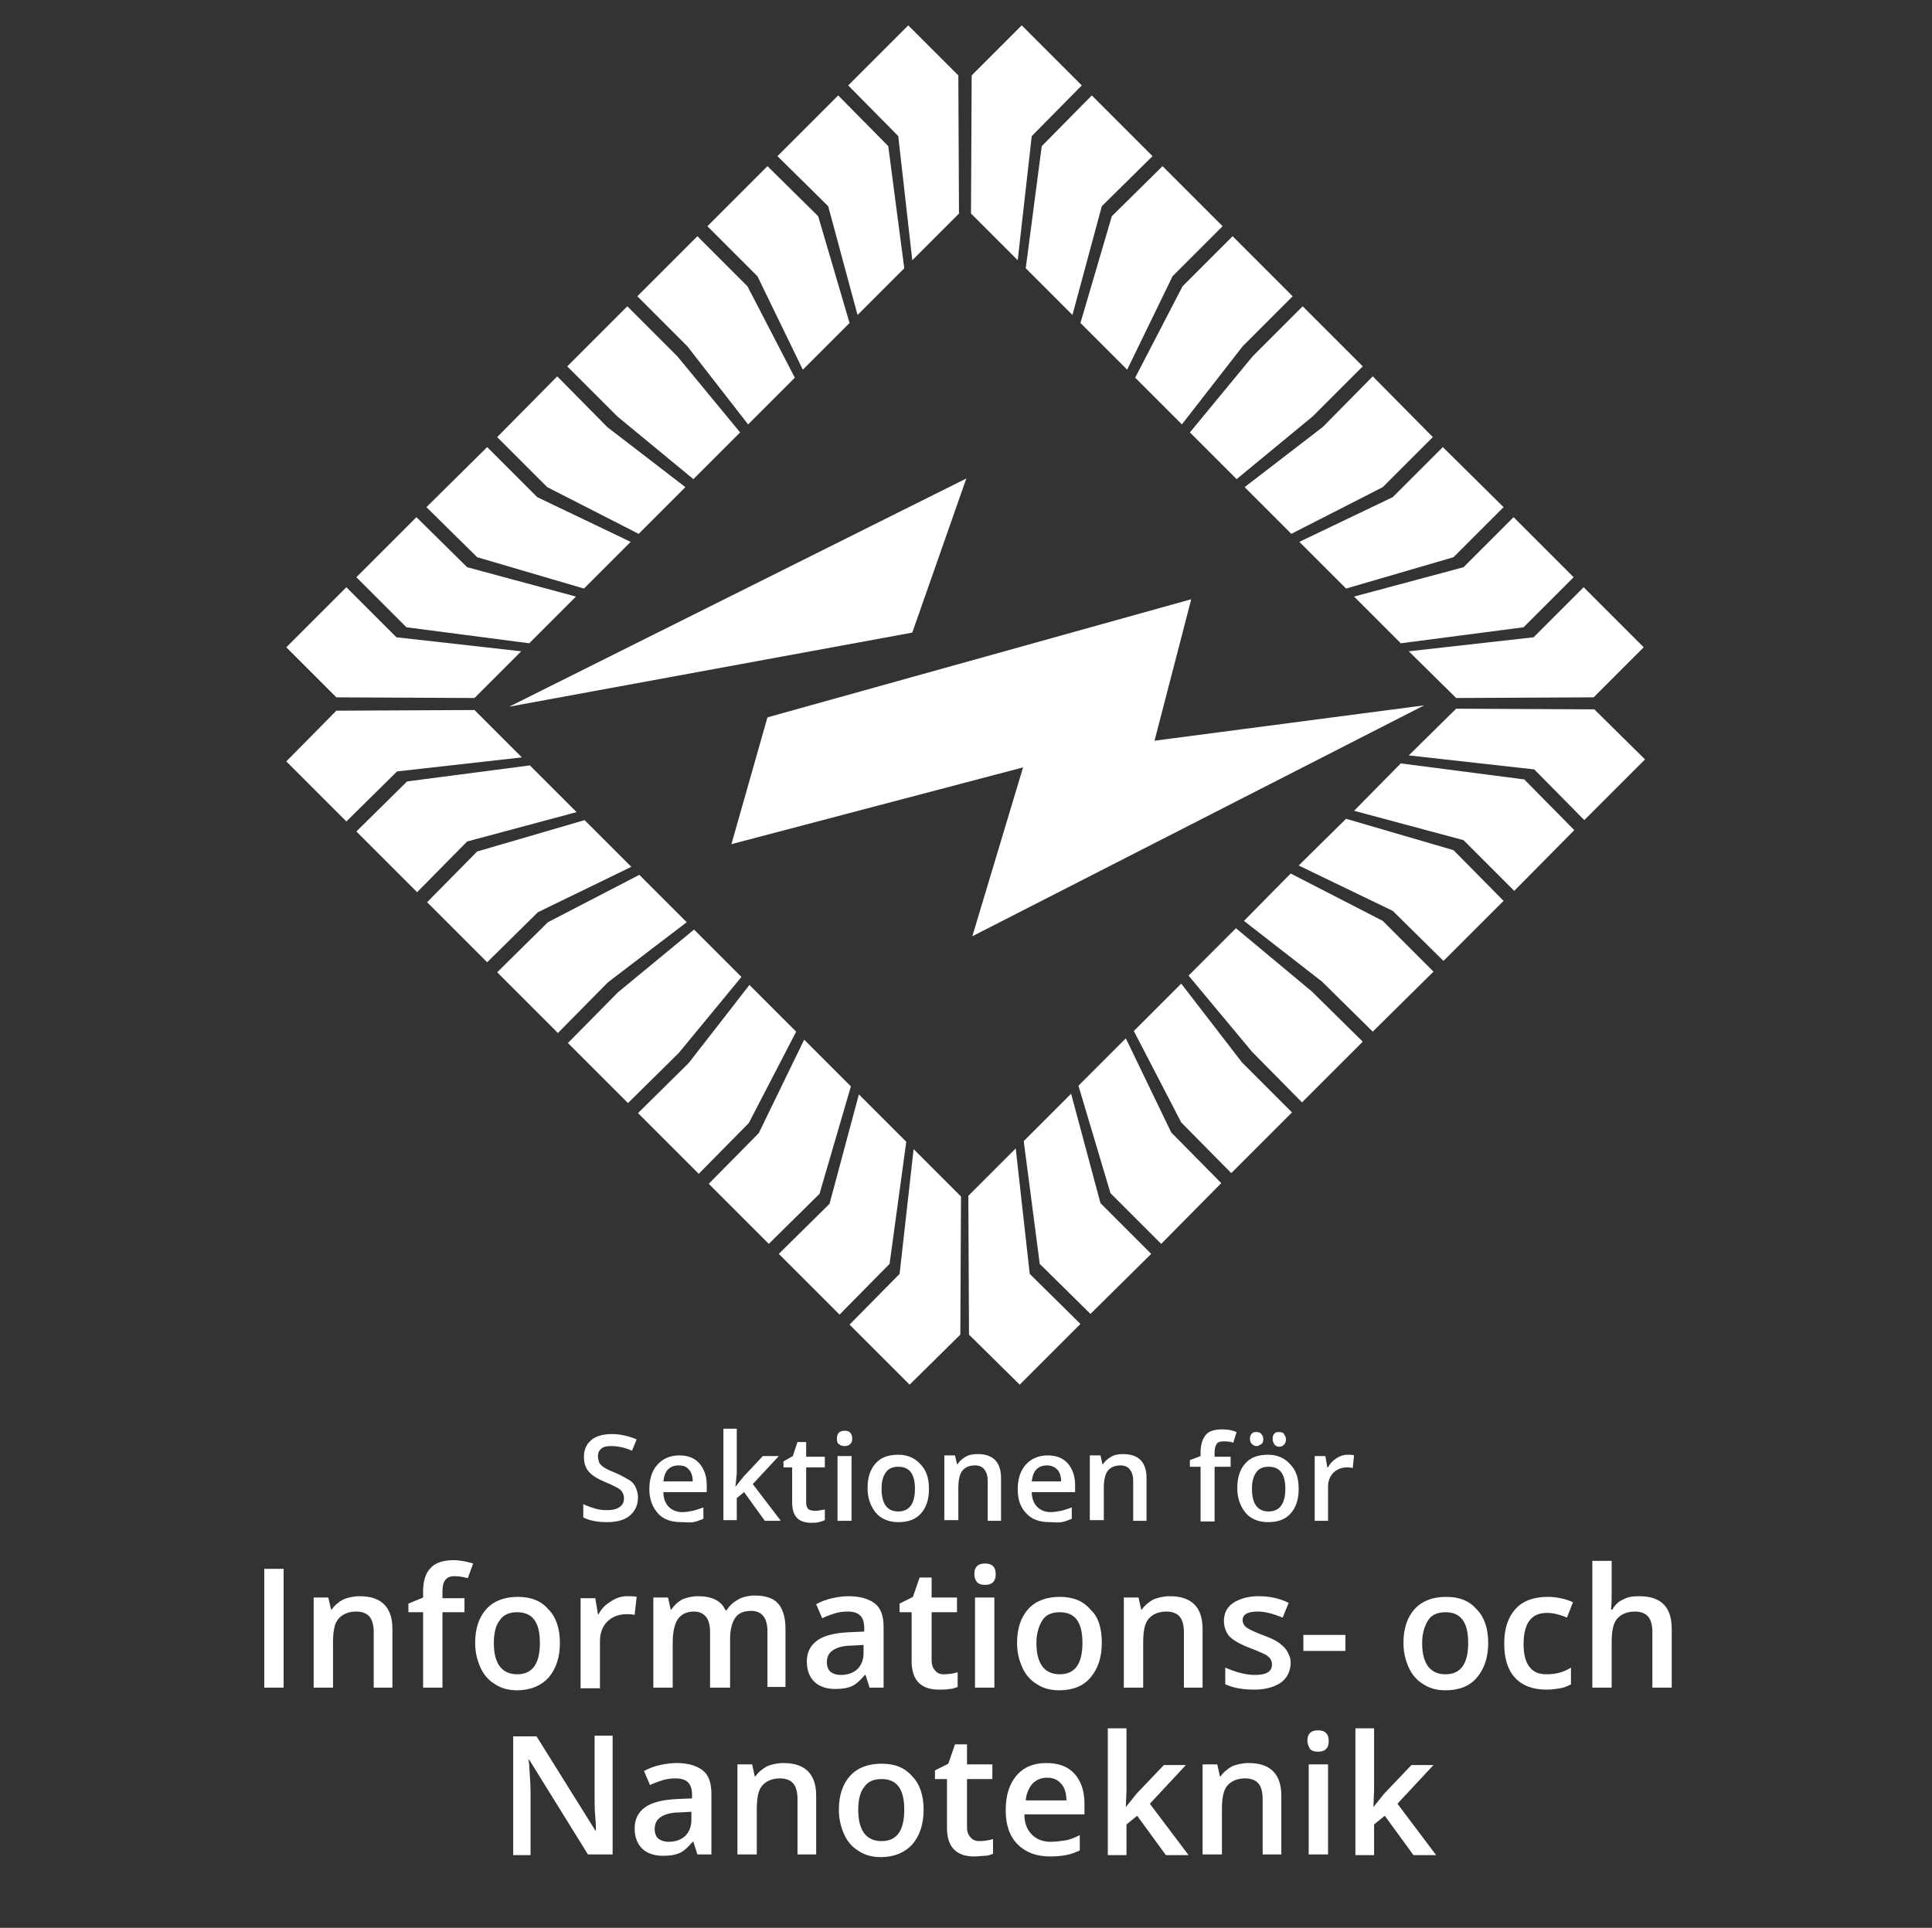 <?xml version="1.0" encoding="utf-8"?>
<!-- Generator: Adobe Illustrator 21.0.2, SVG Export Plug-In . SVG Version: 6.00 Build 0)  -->
<svg version="1.1" id="Lager_1" xmlns="http://www.w3.org/2000/svg" xmlns:xlink="http://www.w3.org/1999/xlink" x="0px" y="0px"
	 viewBox="0 0 289.5 288.9" style="enable-background:new 0 0 289.5 288.9;" xml:space="preserve">
<rect x="0" y="0" width="289.5" height="288.9" fill="#333333" stroke="none"/>
<style type="text/css">
	.st0{display:none;}
	.st1{display:inline;fill:url(#SVGID_1_);}
	.st2{fill:#FFFFFF;}
</style>
<g id="Layer_2" class="st0">
	
		<linearGradient id="SVGID_1_" gradientUnits="userSpaceOnUse" x1="-72.923" y1="146.154" x2="364.307" y2="146.154" gradientTransform="matrix(1 0 0 -1 0 290)">
		<stop  offset="0" style="stop-color:#FFFFFF"/>
		<stop  offset="1" style="stop-color:#000000"/>
	</linearGradient>
	<rect x="-72.9" y="-73.8" class="st1" width="437.2" height="435.4"/>
</g>
<g id="Layer_1">
	<g id="Btm_Left_1_">
		<polyline class="st2" points="218.2,104.6 211.1,97.6 229.8,95.5 237.3,88 246.3,97 238.8,104.5 218.2,104.6 		"/>
		<polyline class="st2" points="209.9,96.4 202.9,89.4 219.3,85 226.8,77.5 235.8,86.5 228.3,94 209.9,96.4 		"/>
		<polyline class="st2" points="201.7,88.2 194.7,81.2 208.7,74.5 216.2,67 225.3,76 217.8,83.5 201.7,88.2 		"/>
		<polyline class="st2" points="193.5,80 186.5,73 198.2,64 205.7,56.4 214.7,65.5 207.2,73 193.5,80 		"/>
		<polyline class="st2" points="185.3,71.8 178.3,64.8 187.7,53.4 195.2,45.9 204.2,54.9 196.7,62.4 185.3,71.8 		"/>
		<polyline class="st2" points="177.1,63.6 170.1,56.6 177.2,42.9 184.7,35.4 193.7,44.4 186.2,51.9 177.1,63.6 		"/>
		<polyline class="st2" points="168.9,55.4 161.9,48.4 166.6,32.4 174.2,24.9 183.2,33.9 175.7,41.4 168.9,55.4 		"/>
		<polyline class="st2" points="160.7,47.2 153.7,40.2 156.1,21.9 163.6,14.3 172.7,23.4 165.1,30.9 160.7,47.2 		"/>
		<polyline class="st2" points="152.5,39 145.5,32 145.6,11.3 153.1,3.8 162.1,12.8 154.6,20.4 152.5,39 		"/>
	</g>
	<g id="Btm_Right_1_">
		<polyline class="st2" points="152.8,207.5 145.2,200 145.1,179.2 152.2,172.1 154.3,190.9 161.9,198.4 152.8,207.5 		"/>
		<polyline class="st2" points="163.4,196.9 155.8,189.4 153.4,171 160.5,163.9 164.9,180.3 172.5,187.9 163.4,196.9 		"/>
		<polyline class="st2" points="174,186.4 166.4,178.8 161.6,162.7 168.7,155.6 175.5,169.7 183,177.3 174,186.4 		"/>
		<polyline class="st2" points="184.5,175.8 177,168.2 169.9,154.5 177,147.4 186.1,159.2 193.6,166.7 184.5,175.8 		"/>
		<polyline class="st2" points="195.1,165.2 187.6,157.6 178.1,146.2 185.2,139.1 196.6,148.6 204.2,156.1 195.1,165.2 		"/>
		<polyline class="st2" points="205.7,154.6 198.1,147.1 186.4,138 193.4,130.9 207.2,138 214.8,145.6 205.7,154.6 		"/>
		<polyline class="st2" points="216.3,144 208.7,136.5 194.6,129.7 201.7,122.7 217.8,127.4 225.3,135 216.3,144 		"/>
		<polyline class="st2" points="226.9,133.5 219.3,125.9 202.9,121.5 209.9,114.4 228.4,116.8 235.9,124.4 226.9,133.5 		"/>
		<polyline class="st2" points="237.4,122.9 229.9,115.3 211.1,113.2 218.2,106.2 238.9,106.3 246.5,113.8 237.4,122.9 		"/>
	</g>
	<g id="Top_Right_1_">
		<polyline class="st2" points="136.3,207.5 127.3,198.5 134.8,190.9 136.9,172.2 144,179.3 143.9,200 136.3,207.5 		"/>
		<polyline class="st2" points="125.8,197 116.7,187.9 124.3,180.4 128.7,164 135.8,171.1 133.3,189.4 125.8,197 		"/>
		<polyline class="st2" points="115.2,186.4 106.2,177.4 113.7,169.8 120.5,155.8 127.5,162.8 122.8,178.9 115.2,186.4 		"/>
		<polyline class="st2" points="104.7,175.9 95.6,166.8 103.2,159.3 112.3,147.6 119.3,154.6 112.2,168.3 104.7,175.9 		"/>
		<polyline class="st2" points="94.1,165.3 85.1,156.3 92.6,148.7 104,139.3 111.1,146.4 101.7,157.8 94.1,165.3 		"/>
		<polyline class="st2" points="83.6,154.8 74.5,145.7 82.1,138.2 95.8,131.1 102.9,138.2 91.1,147.2 83.6,154.8 		"/>
		<polyline class="st2" points="73,144.2 64,135.2 71.5,127.6 87.6,122.9 94.6,129.9 80.6,136.7 73,144.2 		"/>
		<polyline class="st2" points="62.5,133.7 53.4,124.6 61,117.1 79.4,114.7 86.4,121.7 70,126.1 62.5,133.7 		"/>
		<polyline class="st2" points="51.9,123.1 42.9,114.1 50.4,106.5 71.1,106.4 78.2,113.5 59.5,115.6 51.9,123.1 		"/>
	</g>
	<g id="Top_Left_1_">
		<polyline class="st2" points="71.1,104.6 50.4,104.5 42.9,97 51.9,88 59.4,95.5 78.1,97.6 71.1,104.6 		"/>
		<polyline class="st2" points="79.3,96.4 60.9,94 53.4,86.5 62.4,77.5 70,85 86.3,89.4 79.3,96.4 		"/>
		<polyline class="st2" points="87.5,88.2 71.5,83.5 63.9,76 73,67 80.5,74.5 94.5,81.2 87.5,88.2 		"/>
		<polyline class="st2" points="95.7,80 82,73 74.5,65.5 83.5,56.4 91,64 102.7,73 95.7,80 		"/>
		<polyline class="st2" points="103.9,71.8 92.5,62.4 85,54.9 94,45.9 101.5,53.4 110.9,64.8 103.9,71.8 		"/>
		<polyline class="st2" points="112.1,63.6 103,51.9 95.5,44.4 104.5,35.4 112,42.9 119.1,56.6 112.1,63.6 		"/>
		<polyline class="st2" points="120.3,55.4 113.5,41.4 106,33.9 115,24.9 122.6,32.4 127.3,48.4 120.3,55.4 		"/>
		<polyline class="st2" points="128.5,47.2 124.1,30.9 116.5,23.4 125.6,14.3 133.1,21.9 135.5,40.2 128.5,47.2 		"/>
		<polyline class="st2" points="136.7,39 134.6,20.4 127.1,12.8 136.1,3.8 143.6,11.3 143.7,32 136.7,39 		"/>
	</g>
	<g id="Flash_1_">
		<polyline id="N_1_" class="st2" points="115,107.5 109.6,126.5 153.3,115 145.7,140.3 213.4,105.7 173,111 178.5,89.8 115,107.5 
					"/>
		<polyline id="I_1_" class="st2" points="76.3,105.9 136.7,94.8 144.8,71.7 76.3,105.9 		"/>
	</g>
</g>
<g>
	<path class="st2" d="M95.6,224.4c0,1.1-0.4,2-1.2,2.7s-2,1-3.4,1s-2.6-0.2-3.6-0.7v-2c0.6,0.3,1.2,0.5,1.9,0.7s1.3,0.2,1.8,0.2
		c0.8,0,1.4-0.2,1.8-0.5s0.6-0.7,0.6-1.3c0-0.5-0.2-0.9-0.5-1.2s-1.1-0.7-2.3-1.2c-1.2-0.5-2-1-2.5-1.6s-0.7-1.3-0.7-2.2
		c0-1.1,0.4-1.9,1.1-2.5s1.8-0.9,3.1-0.9c1.2,0,2.5,0.3,3.7,0.8l-0.7,1.7c-1.1-0.5-2.2-0.7-3.1-0.7c-0.7,0-1.2,0.1-1.5,0.4
		c-0.4,0.3-0.5,0.7-0.5,1.2c0,0.3,0.1,0.6,0.2,0.9c0.1,0.2,0.4,0.5,0.7,0.7s0.9,0.5,1.7,0.8c0.9,0.4,1.6,0.8,2.1,1.1s0.8,0.7,1,1.2
		S95.6,223.9,95.6,224.4z"/>
	<path class="st2" d="M102.1,228.1c-1.5,0-2.7-0.4-3.5-1.3s-1.3-2.1-1.3-3.6c0-1.6,0.4-2.8,1.2-3.7s1.9-1.4,3.3-1.4
		c1.3,0,2.3,0.4,3,1.2s1.1,1.9,1.1,3.2v1.1h-6.5c0,0.9,0.3,1.7,0.8,2.2s1.2,0.8,2,0.8c0.6,0,1.1-0.1,1.6-0.2s1-0.3,1.6-0.5v1.7
		c-0.5,0.2-1,0.4-1.5,0.5S102.7,228.1,102.1,228.1z M101.7,219.6c-0.7,0-1.2,0.2-1.6,0.6s-0.6,1-0.7,1.8h4.4c0-0.8-0.2-1.4-0.6-1.8
		C102.9,219.8,102.4,219.6,101.7,219.6z"/>
	<path class="st2" d="M110.2,222.8l1.2-1.5l2.9-3.1h2.4l-3.9,4.2l4.2,5.5h-2.4l-3.1-4.3l-1.1,0.9v3.3h-2v-13.7h2v6.7L110.2,222.8
		L110.2,222.8z"/>
	<path class="st2" d="M122.1,226.4c0.5,0,1-0.1,1.5-0.2v1.6c-0.2,0.1-0.5,0.2-0.9,0.3s-0.7,0.1-1.1,0.1c-2,0-2.9-1-2.9-3.1v-5.2
		h-1.3v-0.9l1.4-0.8l0.7-2.1h1.3v2.2h2.8v1.6h-2.8v5.2c0,0.5,0.1,0.9,0.4,1.1C121.4,226.3,121.7,226.4,122.1,226.4z"/>
	<path class="st2" d="M125.4,215.6c0-0.4,0.1-0.7,0.3-0.9s0.5-0.3,0.9-0.3c0.4,0,0.6,0.1,0.8,0.3s0.3,0.5,0.3,0.9
		c0,0.4-0.1,0.6-0.3,0.8c-0.2,0.2-0.5,0.3-0.8,0.3c-0.4,0-0.7-0.1-0.9-0.3C125.5,216.3,125.4,216,125.4,215.6z M127.6,227.9h-2.1
		v-9.7h2.1V227.9z"/>
	<path class="st2" d="M139.2,223.1c0,1.6-0.4,2.8-1.2,3.7s-1.9,1.3-3.4,1.3c-0.9,0-1.7-0.2-2.4-0.6s-1.2-1-1.6-1.8s-0.6-1.7-0.6-2.7
		c0-1.6,0.4-2.8,1.2-3.7s1.9-1.3,3.4-1.3c1.4,0,2.5,0.5,3.3,1.4C138.8,220.3,139.2,221.5,139.2,223.1z M132.1,223.1
		c0,2.2,0.8,3.4,2.5,3.4c1.6,0,2.5-1.1,2.5-3.4c0-2.2-0.8-3.3-2.5-3.3c-0.9,0-1.5,0.3-1.9,0.9S132.1,222,132.1,223.1z"/>
	<path class="st2" d="M150.1,227.9h-2.1v-6c0-0.8-0.2-1.3-0.5-1.7c-0.3-0.4-0.8-0.6-1.4-0.6c-0.9,0-1.5,0.3-1.9,0.8
		s-0.6,1.4-0.6,2.6v4.8h-2.1v-9.7h1.6l0.3,1.3h0.1c0.3-0.5,0.7-0.8,1.2-1.1s1.1-0.4,1.8-0.4c2.3,0,3.5,1.2,3.5,3.6V227.9z"/>
	<path class="st2" d="M157.3,228.1c-1.5,0-2.7-0.4-3.5-1.3c-0.9-0.9-1.3-2.1-1.3-3.6c0-1.6,0.4-2.8,1.2-3.7s1.9-1.4,3.3-1.4
		c1.3,0,2.3,0.4,3,1.2s1.1,1.9,1.1,3.2v1.1h-6.5c0,0.9,0.3,1.7,0.8,2.2s1.2,0.8,2,0.8c0.6,0,1.1-0.1,1.6-0.2s1-0.3,1.6-0.5v1.7
		c-0.5,0.2-1,0.4-1.5,0.5S157.9,228.1,157.3,228.1z M156.9,219.6c-0.7,0-1.2,0.2-1.6,0.6c-0.4,0.4-0.6,1-0.7,1.8h4.4
		c0-0.8-0.2-1.4-0.6-1.8C158,219.8,157.5,219.6,156.9,219.6z"/>
	<path class="st2" d="M171.9,227.9h-2.1v-6c0-0.8-0.2-1.3-0.5-1.7c-0.3-0.4-0.8-0.6-1.4-0.6c-0.9,0-1.5,0.3-1.9,0.8
		s-0.6,1.4-0.6,2.6v4.8h-2.1v-9.7h1.6l0.3,1.3h0.1c0.3-0.5,0.7-0.8,1.2-1.1s1.1-0.4,1.8-0.4c2.3,0,3.5,1.2,3.5,3.6V227.9z"/>
	<path class="st2" d="M184.4,219.8H182v8.2h-2.1v-8.2h-1.6v-1l1.6-0.6v-0.6c0-1.1,0.3-2,0.8-2.6c0.5-0.6,1.4-0.8,2.5-0.8
		c0.7,0,1.4,0.1,2.1,0.4l-0.5,1.6c-0.5-0.2-1-0.2-1.5-0.2c-0.5,0-0.8,0.1-1,0.4c-0.2,0.3-0.3,0.7-0.3,1.3v0.6h2.4V219.8z"/>
	<path class="st2" d="M194.6,223.1c0,1.6-0.4,2.8-1.2,3.7s-1.9,1.3-3.4,1.3c-0.9,0-1.7-0.2-2.4-0.6s-1.2-1-1.6-1.8s-0.6-1.7-0.6-2.7
		c0-1.6,0.4-2.8,1.2-3.7s1.9-1.3,3.4-1.3c1.4,0,2.5,0.5,3.3,1.4C194.2,220.3,194.6,221.5,194.6,223.1z M187.3,215.6
		c0-0.4,0.1-0.6,0.3-0.8s0.4-0.2,0.7-0.2c0.3,0,0.6,0.1,0.7,0.3c0.2,0.2,0.3,0.4,0.3,0.8c0,0.3-0.1,0.6-0.3,0.7s-0.4,0.3-0.7,0.3
		c-0.3,0-0.5-0.1-0.7-0.3S187.3,216,187.3,215.6z M187.6,223.1c0,2.2,0.8,3.4,2.5,3.4c1.6,0,2.5-1.1,2.5-3.4c0-2.2-0.8-3.3-2.5-3.3
		c-0.9,0-1.5,0.3-1.9,0.9S187.6,222,187.6,223.1z M190.7,215.6c0-0.4,0.1-0.6,0.3-0.8c0.2-0.2,0.4-0.2,0.7-0.2
		c0.3,0,0.6,0.1,0.7,0.3s0.3,0.4,0.3,0.8c0,0.3-0.1,0.6-0.3,0.8c-0.2,0.2-0.4,0.3-0.7,0.3c-0.3,0-0.5-0.1-0.7-0.3
		C190.8,216.2,190.7,216,190.7,215.6z"/>
	<path class="st2" d="M201.9,218c0.4,0,0.8,0,1,0.1l-0.2,1.9c-0.3-0.1-0.6-0.1-0.9-0.1c-0.8,0-1.5,0.3-2,0.8s-0.8,1.2-0.8,2.1v5.1
		H197v-9.7h1.6l0.3,1.7h0.1c0.3-0.6,0.7-1,1.3-1.4C200.8,218.2,201.3,218,201.9,218z"/>
	<path class="st2" d="M39.6,252.9v-17.8h2.9v17.8H39.6z"/>
	<path class="st2" d="M58.8,252.9H56v-8.3c0-1-0.2-1.8-0.6-2.3c-0.4-0.5-1.1-0.8-2-0.8c-1.2,0-2.1,0.4-2.7,1.1s-0.8,1.9-0.8,3.6v6.7
		H47v-13.5h2.2l0.4,1.8h0.1c0.4-0.6,1-1.1,1.7-1.5c0.7-0.3,1.6-0.5,2.5-0.5c3.2,0,4.9,1.6,4.9,4.9V252.9z"/>
	<path class="st2" d="M69.6,241.6h-3.3v11.3h-2.9v-11.3h-2.2v-1.3l2.2-0.9v-0.9c0-1.6,0.4-2.8,1.1-3.5c0.7-0.8,1.9-1.2,3.4-1.2
		c1,0,2,0.2,3,0.5l-0.8,2.2c-0.7-0.2-1.4-0.3-2-0.3c-0.7,0-1.1,0.2-1.4,0.6c-0.3,0.4-0.4,1-0.4,1.8v0.9h3.3V241.6z"/>
	<path class="st2" d="M83.9,246.2c0,2.2-0.6,3.9-1.7,5.2c-1.1,1.2-2.7,1.9-4.7,1.9c-1.3,0-2.4-0.3-3.3-0.9c-1-0.6-1.7-1.4-2.2-2.5
		c-0.5-1.1-0.8-2.3-0.8-3.7c0-2.2,0.6-3.9,1.7-5.1c1.1-1.2,2.7-1.8,4.7-1.8c2,0,3.5,0.6,4.6,1.9C83.3,242.3,83.9,244,83.9,246.2z
		 M74,246.2c0,3.1,1.2,4.7,3.5,4.7c2.3,0,3.4-1.6,3.4-4.7c0-3.1-1.1-4.6-3.4-4.6c-1.2,0-2.1,0.4-2.6,1.2
		C74.3,243.5,74,244.7,74,246.2z"/>
	<path class="st2" d="M94,239.2c0.6,0,1.1,0,1.4,0.1l-0.3,2.7c-0.4-0.1-0.8-0.1-1.3-0.1c-1.1,0-2.1,0.4-2.8,1.1
		c-0.7,0.7-1.1,1.7-1.1,2.9v7.1h-2.9v-13.5h2.2l0.4,2.4h0.1c0.4-0.8,1-1.4,1.8-1.9C92.4,239.4,93.2,239.2,94,239.2z"/>
	<path class="st2" d="M109.3,252.9h-2.9v-8.3c0-1-0.2-1.8-0.6-2.3c-0.4-0.5-1-0.8-1.8-0.8c-1.1,0-1.9,0.4-2.4,1.1
		c-0.5,0.7-0.8,1.9-0.8,3.6v6.7h-2.9v-13.5h2.2l0.4,1.8h0.1c0.4-0.6,0.9-1.1,1.6-1.5c0.7-0.3,1.5-0.5,2.4-0.5c2.1,0,3.5,0.7,4.1,2.1
		h0.2c0.4-0.7,1-1.2,1.7-1.6c0.7-0.4,1.6-0.6,2.5-0.6c1.6,0,2.8,0.4,3.5,1.2c0.7,0.8,1.1,2.1,1.1,3.7v8.8H115v-8.3
		c0-1-0.2-1.8-0.6-2.3c-0.4-0.5-1-0.8-1.8-0.8c-1.1,0-1.9,0.3-2.4,1c-0.5,0.7-0.8,1.8-0.8,3.2V252.9z"/>
	<path class="st2" d="M130.3,252.9l-0.6-1.9h-0.1c-0.7,0.8-1.3,1.4-2,1.7s-1.5,0.4-2.5,0.4c-1.3,0-2.4-0.4-3.1-1.1
		c-0.7-0.7-1.1-1.7-1.1-3c0-1.4,0.5-2.4,1.6-3.2c1-0.7,2.6-1.1,4.7-1.2l2.3-0.1V244c0-0.9-0.2-1.5-0.6-1.9c-0.4-0.4-1-0.6-1.9-0.6
		c-0.7,0-1.4,0.1-2,0.3c-0.6,0.2-1.2,0.4-1.8,0.7l-0.9-2.1c0.7-0.4,1.5-0.7,2.4-0.9c0.9-0.2,1.7-0.3,2.5-0.3c1.7,0,3,0.4,3.9,1.1
		c0.9,0.7,1.3,1.9,1.3,3.5v9.1H130.3z M126,251c1,0,1.9-0.3,2.5-0.9c0.6-0.6,0.9-1.4,0.9-2.4v-1.2l-1.7,0.1c-1.4,0-2.3,0.3-2.9,0.7
		c-0.6,0.4-0.9,1-0.9,1.8c0,0.6,0.2,1.1,0.5,1.4C124.8,250.8,125.3,251,126,251z"/>
	<path class="st2" d="M141.4,250.9c0.7,0,1.4-0.1,2.1-0.3v2.2c-0.3,0.1-0.7,0.3-1.2,0.3c-0.5,0.1-1,0.1-1.6,0.1
		c-2.7,0-4.1-1.4-4.1-4.3v-7.3h-1.8v-1.3l2-1l1-2.9h1.8v3h3.8v2.2h-3.8v7.2c0,0.7,0.2,1.2,0.5,1.5
		C140.4,250.7,140.8,250.9,141.4,250.9z"/>
	<path class="st2" d="M146,235.9c0-0.5,0.1-0.9,0.4-1.2s0.7-0.4,1.2-0.4c0.5,0,0.9,0.1,1.2,0.4c0.3,0.3,0.4,0.7,0.4,1.2
		c0,0.5-0.1,0.9-0.4,1.2c-0.3,0.3-0.7,0.4-1.2,0.4c-0.5,0-0.9-0.1-1.2-0.4C146.1,236.7,146,236.3,146,235.9z M149,252.9h-2.9v-13.5
		h2.9V252.9z"/>
	<path class="st2" d="M165.1,246.2c0,2.2-0.6,3.9-1.7,5.2s-2.7,1.9-4.7,1.9c-1.3,0-2.4-0.3-3.3-0.9c-1-0.6-1.7-1.4-2.2-2.5
		c-0.5-1.1-0.8-2.3-0.8-3.7c0-2.2,0.6-3.9,1.7-5.1c1.1-1.2,2.7-1.8,4.7-1.8c2,0,3.5,0.6,4.6,1.9C164.6,242.3,165.1,244,165.1,246.2z
		 M155.3,246.2c0,3.1,1.2,4.7,3.5,4.7c2.3,0,3.4-1.6,3.4-4.7c0-3.1-1.1-4.6-3.4-4.6c-1.2,0-2.1,0.4-2.6,1.2S155.3,244.7,155.3,246.2
		z"/>
	<path class="st2" d="M180.3,252.9h-2.9v-8.3c0-1-0.2-1.8-0.6-2.3c-0.4-0.5-1.1-0.8-2-0.8c-1.2,0-2.1,0.4-2.7,1.1s-0.8,1.9-0.8,3.6
		v6.7h-2.9v-13.5h2.2l0.4,1.8h0.1c0.4-0.6,1-1.1,1.7-1.5c0.7-0.3,1.6-0.5,2.5-0.5c3.2,0,4.9,1.6,4.9,4.9V252.9z"/>
	<path class="st2" d="M193.4,249.1c0,1.3-0.5,2.3-1.4,3c-1,0.7-2.3,1.1-4.1,1.1c-1.8,0-3.2-0.3-4.3-0.8v-2.5
		c1.6,0.7,3.1,1.1,4.4,1.1c1.8,0,2.6-0.5,2.6-1.6c0-0.3-0.1-0.6-0.3-0.9c-0.2-0.2-0.5-0.5-1-0.7c-0.4-0.2-1.1-0.5-1.9-0.8
		c-1.6-0.6-2.6-1.2-3.2-1.8c-0.5-0.6-0.8-1.4-0.8-2.3c0-1.2,0.5-2.1,1.4-2.7c0.9-0.6,2.2-1,3.8-1c1.6,0,3.1,0.3,4.5,1l-0.9,2.2
		c-1.5-0.6-2.7-0.9-3.7-0.9c-1.5,0-2.3,0.4-2.3,1.3c0,0.4,0.2,0.8,0.6,1.1s1.3,0.7,2.6,1.2c1.1,0.4,1.9,0.8,2.4,1.2
		c0.5,0.4,0.9,0.8,1.1,1.2S193.4,248.4,193.4,249.1z"/>
	<path class="st2" d="M195.3,247.5V245h6.3v2.4H195.3z"/>
	<path class="st2" d="M223,246.2c0,2.2-0.6,3.9-1.7,5.2s-2.7,1.9-4.7,1.9c-1.3,0-2.4-0.3-3.3-0.9c-1-0.6-1.7-1.4-2.2-2.5
		c-0.5-1.1-0.8-2.3-0.8-3.7c0-2.2,0.6-3.9,1.7-5.1c1.1-1.2,2.7-1.8,4.7-1.8c2,0,3.5,0.6,4.6,1.9C222.4,242.3,223,244,223,246.2z
		 M213.1,246.2c0,3.1,1.2,4.7,3.5,4.7c2.3,0,3.4-1.6,3.4-4.7c0-3.1-1.1-4.6-3.4-4.6c-1.2,0-2.1,0.4-2.6,1.2S213.1,244.7,213.1,246.2
		z"/>
	<path class="st2" d="M231.7,253.2c-2,0-3.6-0.6-4.7-1.8c-1.1-1.2-1.6-2.9-1.6-5.1c0-2.3,0.6-4,1.7-5.2c1.1-1.2,2.7-1.8,4.8-1.8
		c1.4,0,2.7,0.3,3.8,0.8l-0.9,2.3c-1.2-0.5-2.2-0.7-3-0.7c-2.3,0-3.5,1.5-3.5,4.7c0,1.5,0.3,2.7,0.9,3.4c0.6,0.8,1.4,1.1,2.6,1.1
		c1.3,0,2.5-0.3,3.6-1v2.5c-0.5,0.3-1.1,0.5-1.6,0.6C233.2,253.1,232.5,253.2,231.7,253.2z"/>
	<path class="st2" d="M250.5,252.9h-2.9v-8.3c0-1-0.2-1.8-0.6-2.3c-0.4-0.5-1.1-0.8-2-0.8c-1.2,0-2.1,0.4-2.7,1.1
		c-0.6,0.7-0.8,1.9-0.8,3.6v6.7h-2.9v-19h2.9v4.8c0,0.8,0,1.6-0.1,2.5h0.2c0.4-0.7,0.9-1.2,1.6-1.5c0.7-0.4,1.5-0.5,2.4-0.5
		c3.3,0,4.9,1.6,4.9,4.9V252.9z"/>
	<path class="st2" d="M91.7,277.9h-3.6l-8.8-14.2h-0.1l0.1,0.8c0.1,1.5,0.2,2.9,0.2,4.2v9.3h-2.6v-17.8h3.5l8.8,14.1h0.1
		c0-0.2,0-0.9-0.1-2s-0.1-2.1-0.1-2.8v-9.4h2.7V277.9z"/>
	<path class="st2" d="M104.5,277.9l-0.6-1.9h-0.1c-0.7,0.8-1.3,1.4-2,1.7s-1.5,0.4-2.5,0.4c-1.3,0-2.4-0.4-3.1-1.1
		c-0.7-0.7-1.1-1.7-1.1-3c0-1.4,0.5-2.4,1.6-3.2c1-0.7,2.6-1.1,4.7-1.2l2.3-0.1V269c0-0.9-0.2-1.5-0.6-1.9c-0.4-0.4-1-0.6-1.9-0.6
		c-0.7,0-1.4,0.1-2,0.3c-0.6,0.2-1.2,0.4-1.8,0.7l-0.9-2.1c0.7-0.4,1.5-0.7,2.4-0.9c0.9-0.2,1.7-0.3,2.5-0.3c1.7,0,3,0.4,3.9,1.1
		c0.9,0.7,1.3,1.9,1.3,3.5v9.1H104.5z M100.2,276c1,0,1.9-0.3,2.5-0.9c0.6-0.6,0.9-1.4,0.9-2.4v-1.2l-1.7,0.1
		c-1.4,0-2.3,0.3-2.9,0.7c-0.6,0.4-0.9,1-0.9,1.8c0,0.6,0.2,1.1,0.5,1.4C99,275.8,99.5,276,100.2,276z"/>
	<path class="st2" d="M122.4,277.9h-2.9v-8.3c0-1-0.2-1.8-0.6-2.3c-0.4-0.5-1.1-0.8-2-0.8c-1.2,0-2.1,0.4-2.7,1.1s-0.8,1.9-0.8,3.6
		v6.7h-2.9v-13.5h2.2l0.4,1.8h0.1c0.4-0.6,1-1.1,1.7-1.5c0.7-0.3,1.6-0.5,2.5-0.5c3.2,0,4.9,1.6,4.9,4.9V277.9z"/>
	<path class="st2" d="M138.4,271.2c0,2.2-0.6,3.9-1.7,5.2c-1.1,1.2-2.7,1.9-4.7,1.9c-1.3,0-2.4-0.3-3.3-0.9c-1-0.6-1.7-1.4-2.2-2.5
		c-0.5-1.1-0.8-2.3-0.8-3.7c0-2.2,0.6-3.9,1.7-5.1c1.1-1.2,2.7-1.8,4.7-1.8c2,0,3.5,0.6,4.6,1.9C137.8,267.3,138.4,269,138.4,271.2z
		 M128.6,271.2c0,3.1,1.2,4.7,3.5,4.7c2.3,0,3.4-1.6,3.4-4.7c0-3.1-1.1-4.6-3.4-4.6c-1.2,0-2.1,0.4-2.6,1.2
		C128.9,268.5,128.6,269.7,128.6,271.2z"/>
	<path class="st2" d="M146.7,275.9c0.7,0,1.4-0.1,2.1-0.3v2.2c-0.3,0.1-0.7,0.3-1.2,0.3s-1,0.1-1.6,0.1c-2.7,0-4.1-1.4-4.1-4.3v-7.3
		h-1.8v-1.3l2-1l1-2.9h1.8v3h3.8v2.2h-3.8v7.2c0,0.7,0.2,1.2,0.5,1.5C145.7,275.7,146.2,275.9,146.7,275.9z"/>
	<path class="st2" d="M157.4,278.2c-2.1,0-3.7-0.6-4.9-1.8c-1.2-1.2-1.8-2.9-1.8-5.1c0-2.2,0.5-3.9,1.6-5.2c1.1-1.3,2.6-1.9,4.5-1.9
		c1.8,0,3.2,0.5,4.2,1.6c1,1.1,1.5,2.6,1.5,4.5v1.6h-9c0,1.3,0.4,2.3,1.1,3c0.7,0.7,1.6,1.1,2.8,1.1c0.8,0,1.5-0.1,2.2-0.2
		s1.4-0.4,2.2-0.8v2.3c-0.7,0.3-1.4,0.6-2.1,0.7C159.2,278.1,158.3,278.2,157.4,278.2z M156.9,266.4c-0.9,0-1.6,0.3-2.2,0.9
		c-0.5,0.6-0.9,1.4-1,2.5h6.1c0-1.1-0.3-2-0.8-2.5C158.5,266.7,157.8,266.4,156.9,266.4z"/>
	<path class="st2" d="M168.7,270.8l1.6-2l4.1-4.3h3.3l-5.4,5.8l5.8,7.7h-3.4l-4.3-5.9l-1.6,1.3v4.6h-2.8v-19h2.8v9.3L168.7,270.8
		L168.7,270.8z"/>
	<path class="st2" d="M192.1,277.9h-2.9v-8.3c0-1-0.2-1.8-0.6-2.3c-0.4-0.5-1.1-0.8-2-0.8c-1.2,0-2.1,0.4-2.7,1.1s-0.8,1.9-0.8,3.6
		v6.7h-2.9v-13.5h2.2l0.4,1.8h0.1c0.4-0.6,1-1.1,1.7-1.5c0.7-0.3,1.6-0.5,2.5-0.5c3.2,0,4.9,1.6,4.9,4.9V277.9z"/>
	<path class="st2" d="M195.9,260.9c0-0.5,0.1-0.9,0.4-1.2c0.3-0.3,0.7-0.4,1.2-0.4c0.5,0,0.9,0.1,1.2,0.4c0.3,0.3,0.4,0.7,0.4,1.2
		c0,0.5-0.1,0.9-0.4,1.2c-0.3,0.3-0.7,0.4-1.2,0.4c-0.5,0-0.9-0.1-1.2-0.4C196.1,261.7,195.9,261.3,195.9,260.9z M199,277.9h-2.9
		v-13.5h2.9V277.9z"/>
	<path class="st2" d="M205.8,270.8l1.6-2l4.1-4.3h3.3l-5.4,5.8l5.8,7.7h-3.4l-4.3-5.9l-1.6,1.3v4.6h-2.8v-19h2.8v9.3L205.8,270.8
		L205.8,270.8z"/>
</g>
</svg>

